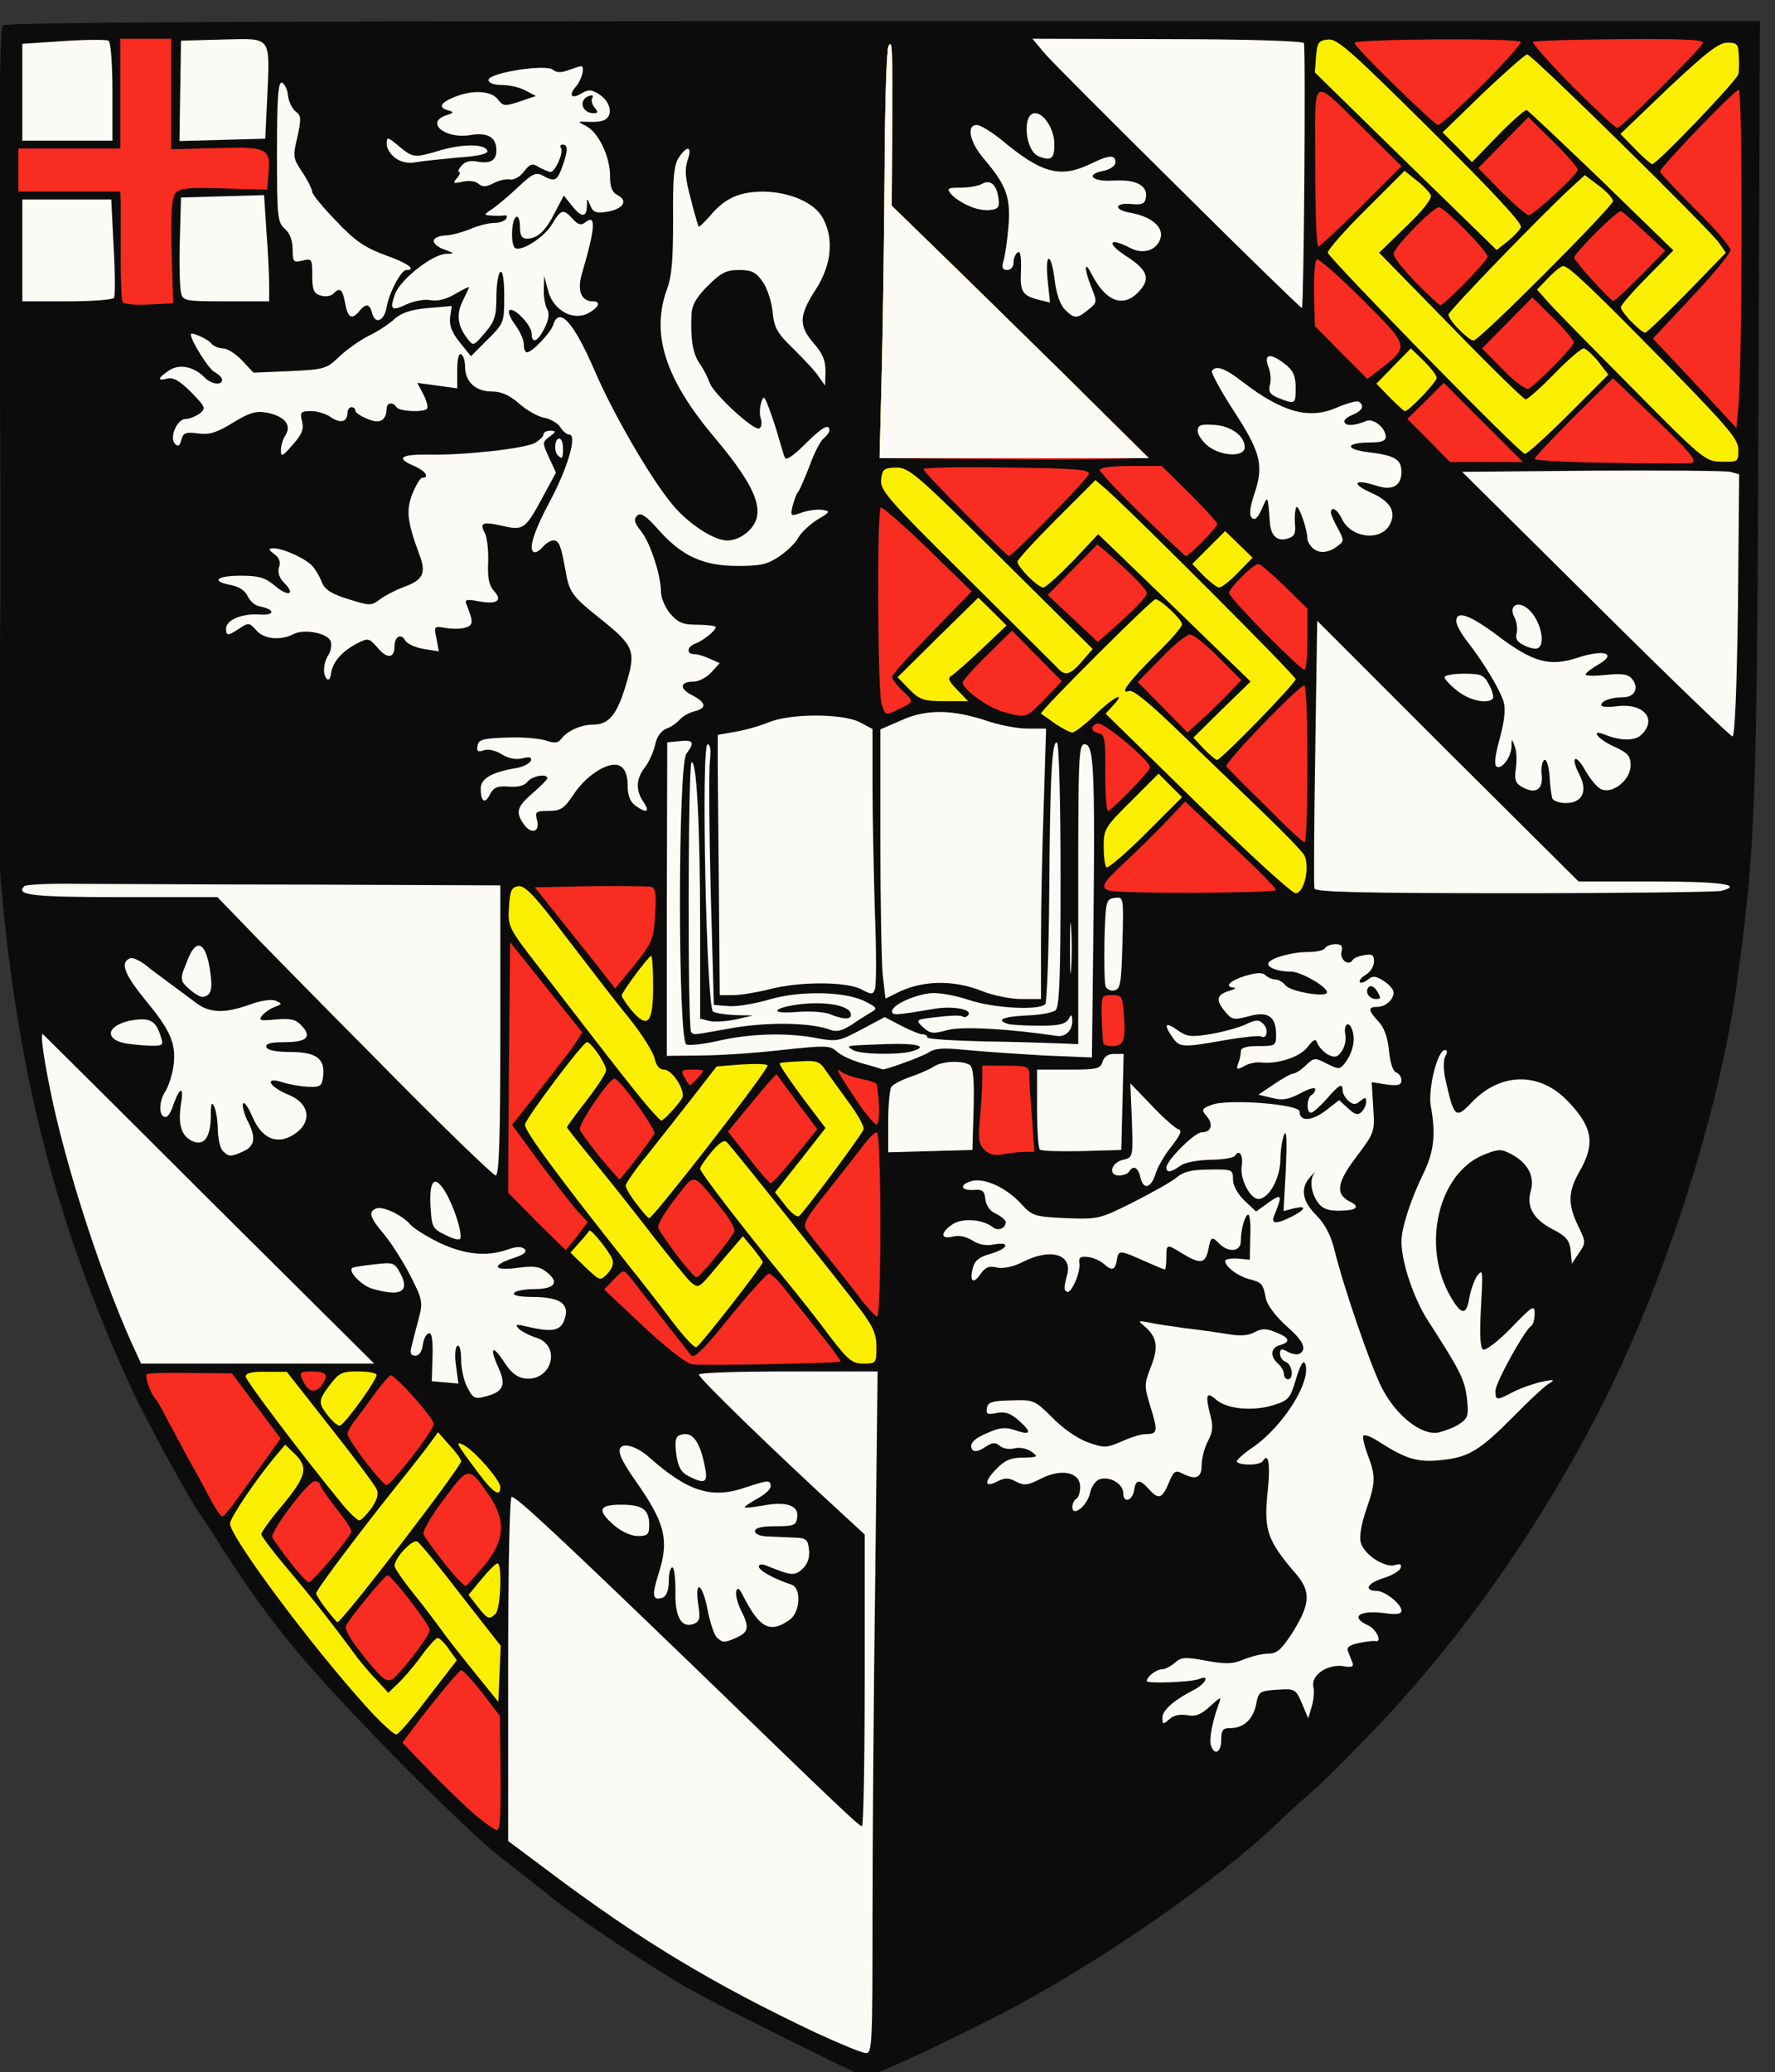 <?xml version="1.0" encoding="UTF-8" standalone="no"?>
<!-- Created with Inkscape (http://www.inkscape.org/) -->

<svg
   xmlns:dc="http://purl.org/dc/elements/1.1/"
   xmlns:cc="http://creativecommons.org/ns#"
   xmlns:rdf="http://www.w3.org/1999/02/22-rdf-syntax-ns#"
   xmlns:svg="http://www.w3.org/2000/svg"
   xmlns="http://www.w3.org/2000/svg"
   xmlns:sodipodi="http://sodipodi.sourceforge.net/DTD/sodipodi-0.dtd"
   xmlns:inkscape="http://www.inkscape.org/namespaces/inkscape"
   width="118.925mm"
   height="138.774mm"
   viewBox="0 0 118.925 138.774"
   version="1.1"
   id="svg8"
   inkscape:version="0.92.4 (5da689c313, 2019-01-14)"
   sodipodi:docname="Churchill College Crest.svg"
   inkscape:export-filename="C:\Users\Grigor\Downloads\crest.png"
   inkscape:export-xdpi="125.92566"
   inkscape:export-ydpi="125.92566">
  <rect x="0" y="0" width="118.925" height="138.774" fill="#333333" stroke="none"/>
  <defs
     id="defs2" />
  <sodipodi:namedview
     id="base"
     pagecolor="#ffffff"
     bordercolor="#666666"
     borderopacity="1.0"
     inkscape:pageopacity="0.0"
     inkscape:pageshadow="2"
     inkscape:zoom="1.4"
     inkscape:cx="60.650663"
     inkscape:cy="217.26373"
     inkscape:document-units="mm"
     inkscape:current-layer="g4943"
     showgrid="false"
     inkscape:window-width="2560"
     inkscape:window-height="1377"
     inkscape:window-x="-8"
     inkscape:window-y="-8"
     inkscape:window-maximized="1"
     fit-margin-top="0"
     fit-margin-left="0"
     fit-margin-right="0"
     fit-margin-bottom="0" />
  <g
     inkscape:label="Layer 1"
     inkscape:groupmode="layer"
     id="layer1"
     transform="translate(-33.815,-94.646)">
    <g
       id="g4544"
       transform="matrix(0.035,0,0,-0.035,24.587,274.031)"
       style="fill:#000000;stroke:none">
      <g
         id="g4943"
         transform="matrix(0.75,0,0,-0.75,253.906,5088.674)">
        <g
           id="layer101"
           style="fill:#0c0c0c;fill-opacity:1;stroke:none">
          <path
             id="path4582"
             d="m 2025,5155 c -105,-52 -217,-109 -250,-128 -88,-49 -284,-179 -353,-234 -33,-27 -95,-75 -137,-108 -42,-33 -163,-148 -268,-255 C 791,4198 709,4100 586,3910 560,3869 530,3824 521,3810 488,3762 390,3581 351,3499 158,3080 59,2700 15,2200 11,2159 9,1979 11,1800 15,1429 15,1450 12,636 10,210 13,23 20,16 28,8 680,5 2268,5 h 2237 l -3,785 c -4,1238 -7,1311 -56,1671 -45,325 -179,746 -337,1061 -157,313 -357,599 -587,841 -70,72 -140,143 -157,156 -16,14 -57,50 -90,82 -156,150 -467,365 -712,491 -127,66 -326,158 -341,158 -4,0 -93,-43 -197,-95 z"
             inkscape:connector-curvature="0"
             style="fill:#0c0c0c;fill-opacity:1" />
        </g>
        <g
           id="layer102"
           style="fill:#f82c21;stroke:none">
          <path
             id="path4585"
             d="m 1230,4585 c -23,-19 -75,-69 -116,-111 l -74,-77 27,-36 c 50,-67 116,-146 123,-149 3,-1 27,24 53,57 l 46,60 1,98 c 2,160 0,193 -9,193 -5,0 -28,-16 -51,-35 z"
             inkscape:connector-curvature="0" />
          <path
             id="path4587"
             d="m 940,4175 c -35,-44 -49,-69 -43,-78 15,-26 98,-126 105,-127 10,0 108,126 108,140 0,11 -51,81 -87,118 -20,20 -29,14 -83,-53 z"
             inkscape:connector-curvature="0" />
          <path
             id="path4589"
             d="m 1147,3939 c -27,-34 -51,-67 -53,-74 -3,-7 20,-47 52,-89 63,-85 63,-85 115,-10 44,64 41,115 -12,179 -23,28 -44,51 -47,52 -4,2 -29,-25 -55,-58 z"
             inkscape:connector-curvature="0" />
          <path
             id="path4591"
             d="m 753,3936 c -23,-29 -43,-58 -45,-63 -5,-15 92,-143 108,-143 8,0 14,4 14,9 0,4 18,31 40,59 22,27 40,55 40,60 0,11 -95,125 -108,130 -4,1 -26,-22 -49,-52 z"
             inkscape:connector-curvature="0" />
          <path
             id="path4593"
             d="m 554,3783 c -11,-21 -39,-73 -63,-115 -23,-43 -49,-92 -59,-110 -9,-18 -19,-35 -22,-38 -12,-11 -29,-60 -22,-63 4,-3 54,-4 112,-3 l 105,1 62,83 62,83 -37,52 c -91,127 -106,147 -112,147 -3,0 -15,-17 -26,-37 z"
             inkscape:connector-curvature="0" />
          <path
             id="path4595"
             d="m 946,3681 c -25,-33 -46,-65 -46,-71 0,-7 10,-25 23,-40 12,-16 35,-47 51,-69 17,-23 33,-41 36,-41 13,0 110,109 110,124 0,16 -108,156 -121,156 -4,0 -28,-27 -53,-59 z"
             inkscape:connector-curvature="0" />
          <path
             id="path4597"
             d="m 790,3481 c -15,-28 -13,-31 18,-31 37,0 44,8 29,31 -15,24 -34,24 -47,0 z"
             inkscape:connector-curvature="0" />
          <path
             id="path4599"
             d="m 1780,3432 c -15,-2 -66,-42 -125,-97 l -100,-94 25,-26 c 24,-25 25,-25 40,-7 14,18 133,171 156,200 8,11 29,-9 100,-97 49,-60 94,-110 99,-110 6,-1 21,14 35,31 14,18 53,67 88,111 35,43 62,80 60,82 -5,4 -351,11 -378,7 z"
             inkscape:connector-curvature="0" />
          <path
             id="path4601"
             d="m 2208,3263 c -20,-27 -56,-72 -80,-102 -24,-29 -49,-61 -56,-71 -11,-15 -4,-28 50,-96 35,-44 76,-96 91,-116 15,-21 32,-38 38,-38 5,0 9,93 9,235 0,129 -3,235 -8,235 -4,0 -24,-21 -44,-47 z"
             inkscape:connector-curvature="0" />
          <path
             id="path4603"
             d="m 1740,3153 c -23,-31 -44,-62 -47,-69 -3,-7 17,-41 43,-74 53,-68 42,-70 117,23 22,26 37,53 34,60 -8,19 -88,117 -96,117 -5,0 -27,-26 -51,-57 z"
             inkscape:connector-curvature="0" />
          <path
             id="path4605"
             d="m 1382,3067 -72,-73 2,-319 3,-320 92,115 92,115 -17,27 c -9,14 -50,67 -90,118 l -72,91 71,97 c 40,53 83,109 97,124 l 25,27 -27,36 c -15,19 -28,35 -29,35 -1,0 -35,-33 -75,-73 z"
             inkscape:connector-curvature="0" />
          <path
             id="path4607"
             d="m 1923,2904 -52,-66 61,-74 c 33,-41 62,-73 63,-72 2,2 25,34 53,72 l 51,68 -56,69 c -31,38 -59,69 -63,69 -3,0 -29,-30 -57,-66 z"
             inkscape:connector-curvature="0" />
          <path
             id="path4609"
             d="m 1544,2903 c -25,-32 -49,-63 -51,-70 -5,-13 77,-133 89,-130 16,5 107,131 101,141 -12,20 -85,116 -89,116 -1,0 -24,-26 -50,-57 z"
             inkscape:connector-curvature="0" />
          <path
             id="path4611"
             d="m 2525,2884 c -14,-15 -16,-28 -11,-77 3,-33 6,-77 6,-98 v -39 h 60 c 55,0 60,2 60,23 0,12 3,61 7,110 l 6,87 h -25 c -14,0 -39,3 -55,6 -21,4 -35,1 -48,-12 z"
             inkscape:connector-curvature="0" />
          <path
             id="path4613"
             d="m 2202,2763 c -54,-81 -59,-91 -41,-77 8,6 31,14 52,18 20,4 37,10 38,14 8,53 7,102 -1,102 -5,0 -27,-26 -48,-57 z"
             inkscape:connector-curvature="0" />
          <path
             id="path4615"
             d="m 1760,2700 c -10,-18 -8,-20 21,-20 31,0 32,0 14,20 -10,11 -19,20 -21,20 -2,0 -8,-9 -14,-20 z"
             inkscape:connector-curvature="0" />
          <path
             id="path4617"
             d="m 2829,2613 c -1,-5 -3,-34 -4,-65 -1,-57 -1,-58 26,-58 25,0 27,4 30,43 6,69 1,87 -27,87 -13,0 -25,-3 -25,-7 z"
             inkscape:connector-curvature="0" />
          <path
             id="path4619"
             d="m 1525,2399 c -33,-41 -79,-99 -103,-129 l -44,-55 143,-3 c 79,-1 149,0 156,2 9,4 12,24 8,71 -4,68 -6,72 -78,159 l -24,29 z"
             inkscape:connector-curvature="0" />
          <path
             id="path4621"
             d="m 2843,2223 c -22,-8 -15,-20 39,-70 28,-26 75,-72 104,-102 l 52,-55 116,109 c 64,59 116,112 116,117 0,8 -406,10 -427,1 z"
             inkscape:connector-curvature="0" />
          <path
             id="path4623"
             d="m 3243,2007 c -51,-50 -96,-96 -100,-100 -7,-8 185,-207 199,-207 5,0 8,90 8,200 0,110 -3,200 -7,200 -5,0 -50,-42 -100,-93 z"
             inkscape:connector-curvature="0" />
          <path
             id="path4625"
             d="m 2834,1923 c 1,-84 -1,-97 -16,-101 -22,-5 -23,-18 -4,-25 15,-6 139,99 134,113 -5,14 -99,110 -107,110 -4,0 -7,-43 -7,-97 z"
             inkscape:connector-curvature="0" />
          <path
             id="path4627"
             d="m 2980,1755 -63,-64 59,-60 c 32,-34 66,-61 74,-61 9,0 42,26 73,58 l 58,58 -33,35 c -18,19 -49,49 -68,66 l -36,33 z"
             inkscape:connector-curvature="0" />
          <path
             id="path4629"
             d="m 2263,1746 c -10,-33 -12,-491 -2,-500 3,-3 57,44 119,104 l 113,110 -101,104 c -56,57 -102,108 -102,114 0,6 12,22 27,36 30,28 30,27 -13,48 -31,15 -32,15 -41,-16 z"
             inkscape:connector-curvature="0" />
          <path
             id="path4631"
             d="m 2573,1767 c -39,-11 -103,-57 -103,-75 0,-4 28,-36 63,-70 l 63,-62 64,65 63,64 -44,46 c -48,49 -46,49 -106,32 z"
             inkscape:connector-curvature="0" />
          <path
             id="path4633"
             d="m 3242,1567 c -50,-51 -92,-97 -92,-103 0,-12 62,-74 75,-74 5,0 35,26 67,57 l 58,57 v 78 c 0,43 -3,78 -8,78 -4,0 -49,-42 -100,-93 z"
             inkscape:connector-curvature="0" />
          <path
             id="path4635"
             d="m 2751,1529 -64,-60 64,-65 63,-64 26,22 c 65,57 100,93 100,103 0,9 -34,44 -100,102 l -25,22 z"
             inkscape:connector-curvature="0" />
          <path
             id="path4637"
             d="m 2477,1262 c -59,-59 -107,-110 -107,-114 0,-4 96,-6 213,-4 178,2 212,5 209,17 -2,11 -195,209 -204,209 -2,0 -52,-48 -111,-108 z"
             inkscape:connector-curvature="0" />
          <path
             id="path4639"
             d="m 2928,1265 c -60,-58 -108,-110 -108,-115 0,-6 33,-10 79,-10 h 79 l 71,70 c 39,39 71,74 71,78 0,9 -73,82 -80,82 -3,-1 -53,-48 -112,-105 z"
             inkscape:connector-curvature="0" />
          <path
             id="path4641"
             d="m 4128,1132 c -109,-1 -198,-6 -198,-10 0,-4 45,-52 100,-107 l 100,-99 98,94 c 99,95 117,117 104,122 -4,2 -96,2 -204,0 z"
             inkscape:connector-curvature="0" />
          <path
             id="path4643"
             d="m 2497,1122 -239,-2 6,-238 c 3,-130 6,-364 7,-519 1,-154 5,-287 10,-295 10,-15 10,-2 9,243 l -1,165 108,105 c 59,57 206,202 327,321 l 221,217 -105,3 c -58,2 -212,2 -343,0 z"
             inkscape:connector-curvature="0" />
          <path
             id="path4645"
             d="m 3660,1075 -55,-55 47,-46 46,-46 101,101 101,101 h -93 -93 z"
             inkscape:connector-curvature="0" />
          <path
             id="path4647"
             d="m 4339,929 -107,-114 99,-106 c 55,-58 99,-112 99,-120 0,-8 -40,-55 -90,-104 -49,-49 -90,-93 -90,-96 0,-11 191,-209 201,-209 10,0 9,710 -1,809 l -5,54 z"
             inkscape:connector-curvature="0" />
          <path
             id="path4649"
             d="m 3850,895 -54,-55 64,-65 64,-65 53,52 c 29,29 53,57 53,63 0,10 -94,106 -116,118 -6,3 -35,-18 -64,-48 z"
             inkscape:connector-curvature="0" />
          <path
             id="path4651"
             d="m 3436,851 -67,-68 -2,-82 c -1,-46 2,-85 7,-88 4,-3 57,43 116,102 121,121 120,119 47,177 l -34,26 z"
             inkscape:connector-curvature="0" />
          <path
             id="path4653"
             d="m 326,722 c -3,-6 -5,-59 -5,-118 0,-60 0,-121 0,-136 l -1,-28 H 190 60 V 385 330 H 190 320 V 190 50 h 65 65 v 141 141 l 116,-3 c 131,-4 138,0 132,69 l -3,37 -110,-3 c -92,-3 -113,-1 -124,12 -10,12 -12,49 -10,148 l 4,133 -62,3 c -34,2 -64,-1 -67,-6 z"
             inkscape:connector-curvature="0" />
          <path
             id="path4655"
             d="m 3627,672 c -31,-32 -57,-64 -57,-73 0,-16 100,-119 116,-119 13,0 124,112 124,126 0,10 -111,124 -121,124 -2,0 -30,-26 -62,-58 z"
             inkscape:connector-curvature="0" />
          <path
             id="path4657"
             d="m 4080,669 c -25,-27 -47,-54 -49,-60 -3,-9 106,-118 119,-119 3,0 29,23 59,51 l 54,50 -64,65 c -35,35 -66,64 -69,63 -3,-1 -25,-23 -50,-50 z"
             inkscape:connector-curvature="0" />
          <path
             id="path4659"
             d="m 3370,374 c 0,-240 -15,-229 128,-90 l 92,91 -102,102 c -57,57 -106,103 -110,103 -5,0 -8,-93 -8,-206 z"
             inkscape:connector-curvature="0" />
          <path
             id="path4661"
             d="m 3845,440 -59,-60 64,-65 64,-65 63,62 c 35,34 63,67 63,72 0,12 -112,115 -125,116 -6,0 -37,-27 -70,-60 z"
             inkscape:connector-curvature="0" />
          <path
             id="path4663"
             d="M 4026,171 C 3967,111 3922,60 3926,58 c 5,-3 105,-6 222,-7 151,-1 212,1 212,9 0,10 -202,211 -219,218 -3,1 -55,-47 -115,-107 z"
             inkscape:connector-curvature="0" />
          <path
             id="path4665"
             d="M 3573,169 C 3516,114 3470,65 3470,61 c 0,-11 417,-13 424,-3 6,10 -196,212 -211,212 -4,0 -54,-46 -110,-101 z"
             inkscape:connector-curvature="0" />
        </g>
        <g
           id="layer103"
           style="fill:#faef01;stroke:none">
          <path
             id="path4668"
             d="M 954,4312 C 810,4154 600,3872 600,3838 c 0,-14 67,-113 113,-168 l 28,-33 26,25 c 34,34 27,57 -36,133 -28,33 -51,65 -51,70 0,6 31,46 68,90 60,71 113,138 176,224 11,14 33,41 50,58 l 30,33 24,-23 c 13,-12 40,-43 59,-69 19,-27 39,-48 43,-48 5,0 18,13 29,29 l 20,28 -72,93 c -39,52 -76,95 -82,96 -5,2 -37,-27 -71,-64 z"
             inkscape:connector-curvature="0" />
          <path
             id="path4670"
             d="m 1225,4219 c -33,-41 -72,-90 -85,-109 -14,-19 -46,-62 -72,-94 -27,-33 -48,-65 -48,-70 0,-20 46,-69 58,-62 7,4 57,65 112,137 l 101,129 -3,71 -3,72 z"
             inkscape:connector-curvature="0" />
          <path
             id="path4672"
             d="m 846,4057 c -15,-19 -26,-37 -26,-41 0,-9 120,-168 215,-286 33,-41 68,-86 78,-100 l 18,-25 29,33 c 17,18 30,36 30,41 0,15 -304,411 -316,411 -1,0 -14,-15 -28,-33 z"
             inkscape:connector-curvature="0" />
          <path
             id="path4674"
             d="m 1232,4050 -23,-30 33,-40 c 18,-22 36,-40 41,-40 12,0 8,115 -5,128 -16,16 -20,15 -46,-18 z"
             inkscape:connector-curvature="0" />
          <path
             id="path4676"
             d="M 886,3788 C 782,3661 640,3473 640,3463 c 0,-9 17,-13 53,-12 h 52 l 110,140 c 61,77 114,148 119,159 6,13 2,27 -13,49 -13,17 -26,31 -31,31 -5,0 -25,-19 -44,-42 z"
             inkscape:connector-curvature="0" />
          <path
             id="path4678"
             d="m 1233,3708 c -56,-75 -60,-82 -36,-70 29,16 93,90 93,107 0,27 -17,16 -57,-37 z"
             inkscape:connector-curvature="0" />
          <path
             id="path4680"
             d="m 851,3564 c -27,-34 -26,-40 5,-81 22,-29 31,-33 69,-33 24,0 46,3 49,8 5,8 -79,125 -93,130 -5,2 -18,-9 -30,-24 z"
             inkscape:connector-curvature="0" />
          <path
             id="path4682"
             d="m 2129,3358 c -29,-40 -79,-102 -109,-139 -110,-134 -220,-277 -220,-286 0,-5 13,-24 29,-43 19,-23 33,-32 39,-25 16,16 294,365 340,426 34,45 42,64 42,97 0,41 -1,42 -33,42 -29,0 -39,-8 -88,-72 z"
             inkscape:connector-curvature="0" />
          <path
             id="path4684"
             d="m 1733,3328 c -26,-35 -78,-102 -115,-148 -184,-232 -268,-346 -265,-360 5,-20 148,-210 158,-210 11,0 49,55 49,72 0,7 -23,42 -50,77 -28,36 -50,66 -50,68 0,2 34,45 76,96 41,50 108,135 148,187 41,52 82,103 92,112 19,16 21,15 54,-24 19,-23 45,-53 57,-67 l 22,-26 25,30 c 14,17 25,33 26,36 0,8 -160,214 -170,217 -5,2 -30,-25 -57,-60 z"
             inkscape:connector-curvature="0" />
          <path
             id="path4686"
             d="m 1507,3184 -38,-37 23,-26 c 13,-14 24,-28 25,-30 4,-6 52,54 59,73 4,11 -1,25 -13,37 -18,19 -19,18 -56,-17 z"
             inkscape:connector-curvature="0" />
          <path
             id="path4688"
             d="m 1638,3023 c -16,-20 -28,-41 -28,-47 0,-6 26,-43 58,-82 31,-39 83,-105 115,-146 l 59,-76 61,-5 c 34,-2 65,-2 69,2 7,6 -291,389 -302,390 -3,0 -17,-16 -32,-36 z"
             inkscape:connector-curvature="0" />
          <path
             id="path4690"
             d="m 2017,3026 -26,-33 65,-82 64,-82 -28,-37 c -47,-61 -92,-125 -89,-128 1,-2 25,-4 51,-5 42,-3 51,0 65,21 9,13 36,50 59,82 24,32 42,64 39,71 -7,17 -154,214 -165,221 -5,3 -21,-9 -35,-28 z"
             inkscape:connector-curvature="0" />
          <path
             id="path4692"
             d="m 1652,2757 c -23,-28 -75,-94 -115,-146 -40,-51 -107,-139 -150,-194 -76,-98 -78,-102 -75,-151 3,-43 6,-51 24,-54 17,-2 42,24 122,130 56,73 128,167 161,207 33,41 62,88 65,103 4,18 12,28 24,28 21,0 56,55 46,73 -11,18 -47,57 -53,57 -3,0 -25,-24 -49,-53 z"
             inkscape:connector-curvature="0" />
          <path
             id="path4694"
             d="m 1625,2529 c -14,-17 -25,-34 -25,-38 0,-9 69,-101 75,-101 3,0 5,36 5,79 0,93 -14,108 -55,60 z"
             inkscape:connector-curvature="0" />
          <path
             id="path4696"
             d="m 3069,2001 -234,-229 19,-21 c 36,-39 0,-21 -46,24 -26,25 -52,45 -58,45 -6,0 -25,-10 -43,-22 -18,-13 -34,-24 -37,-26 -6,-4 283,-292 292,-292 13,0 68,52 68,64 0,7 -30,41 -66,76 -70,70 -96,104 -69,94 10,-4 56,34 137,113 68,65 163,157 211,203 49,47 93,93 99,103 15,29 0,97 -22,97 -10,0 -122,-103 -251,-229 z"
             inkscape:connector-curvature="0" />
          <path
             id="path4698"
             d="m 2837,2164 c -4,-4 -7,-28 -7,-53 0,-44 3,-50 70,-116 l 70,-70 30,30 30,30 -93,93 c -51,51 -96,89 -100,86 z"
             inkscape:connector-curvature="0" />
          <path
             id="path4700"
             d="m 3086,1862 -27,-29 73,-72 73,-71 -194,-188 -195,-188 -64,68 c -36,37 -70,68 -76,68 -14,0 -66,-52 -66,-66 0,-5 45,-54 100,-109 l 99,-99 28,24 c 77,69 483,475 483,484 0,10 -190,206 -201,206 -3,0 -18,-13 -33,-28 z"
             inkscape:connector-curvature="0" />
          <path
             id="path4702"
             d="m 2334,1710 -30,-31 103,-102 103,-101 36,35 36,36 -62,59 c -34,32 -69,63 -77,68 -12,7 -10,13 13,37 l 28,29 h -60 c -53,0 -63,-3 -90,-30 z"
             inkscape:connector-curvature="0" />
          <path
             id="path4704"
             d="m 2714,1657 c -7,-7 -111,-111 -233,-232 -201,-199 -222,-223 -219,-250 3,-27 7,-30 38,-31 33,0 51,15 268,231 l 234,232 -27,31 c -29,34 -43,39 -61,19 z"
             inkscape:connector-curvature="0" />
          <path
             id="path4706"
             d="m 3085,1420 -29,-30 42,-42 42,-42 35,34 35,34 -37,38 c -20,21 -42,38 -48,38 -6,0 -24,-14 -40,-30 z"
             inkscape:connector-curvature="0" />
          <path
             id="path4708"
             d="M 4175,937 C 4070,831 3973,733 3960,717 l -24,-27 29,-30 c 16,-17 33,-30 38,-30 14,0 76,59 275,262 148,152 172,180 172,207 0,30 -1,31 -42,30 -42,0 -47,-4 -233,-192 z"
             inkscape:connector-curvature="0" />
          <path
             id="path4710"
             d="m 2264,883 c 3,-131 6,-365 7,-520 1,-154 5,-287 10,-295 10,-15 10,-2 9,243 l -1,165 108,105 c 59,57 207,202 328,321 l 220,218 h -343 -344 z"
             inkscape:connector-curvature="0" />
          <path
             id="path4712"
             d="M 3650,858 C 3515,720 3404,603 3402,596 c -1,-6 42,-56 97,-110 l 99,-99 30,24 c 17,13 33,30 37,38 3,9 -20,39 -63,80 l -69,67 183,187 c 100,103 186,187 191,187 5,0 38,-29 73,-65 35,-36 69,-65 75,-65 5,0 22,15 37,33 l 26,34 -101,101 c -56,56 -107,102 -112,101 -6,0 -120,-113 -255,-251 z"
             inkscape:connector-curvature="0" />
          <path
             id="path4714"
             d="m 3560,965 -34,-35 44,-45 44,-45 33,32 c 18,18 33,37 33,43 0,11 -71,85 -81,85 -3,0 -20,-16 -39,-35 z"
             inkscape:connector-curvature="0" />
          <path
             id="path4716"
             d="m 3737,792 c -15,-15 -27,-32 -27,-38 0,-9 236,-253 312,-323 l 36,-33 36,27 c 20,15 36,33 36,39 0,14 -341,356 -356,356 -6,0 -22,-13 -37,-28 z"
             inkscape:connector-curvature="0" />
          <path
             id="path4718"
             d="m 4177,772 c -15,-15 -27,-32 -27,-37 0,-5 30,-40 67,-77 l 67,-68 -183,-178 c -101,-97 -187,-178 -191,-180 -4,-2 -38,28 -74,65 l -66,68 -37,-38 -38,-38 103,-100 c 57,-54 108,-99 113,-99 12,0 461,442 489,480 l 18,26 -99,102 c -55,56 -103,102 -107,102 -5,0 -20,-13 -35,-28 z"
             inkscape:connector-curvature="0" />
          <path
             id="path4720"
             d="m 3601,363 -232,-227 3,-40 c 3,-36 6,-41 30,-44 24,-3 58,28 263,231 156,155 234,238 230,248 -4,8 -19,24 -34,36 l -28,22 z"
             inkscape:connector-curvature="0" />
          <path
             id="path4722"
             d="m 4186,331 -37,-38 122,-117 c 97,-91 129,-116 151,-116 25,0 28,4 29,33 1,17 1,39 -1,47 -1,14 -208,230 -220,230 -3,0 -23,-17 -44,-39 z"
             inkscape:connector-curvature="0" />
        </g>
        <g
           id="layer104"
           style="fill:#fbfaf5;stroke:none">
          <path
             id="path4725"
             d="m 2095,5137 c -262,-124 -444,-234 -670,-403 l -115,-86 v -439 c 0,-270 4,-439 9,-439 13,0 129,109 466,434 371,359 420,406 428,406 4,0 7,-167 7,-372 v -372 l -50,-46 c -180,-165 -377,-356 -373,-362 2,-5 106,-8 230,-8 h 226 l -6,523 c -4,287 -7,678 -7,870 0,324 -1,347 -17,346 -10,0 -67,-24 -128,-52 z"
             inkscape:connector-curvature="0" />
          <path
             id="path4727"
             d="m 3104,4405 c -6,-15 4,-65 21,-110 6,-16 2,-14 -23,9 -24,22 -37,27 -59,23 -18,-3 -34,0 -45,10 -17,15 -18,14 -18,-4 0,-19 30,-45 83,-72 29,-16 38,-38 10,-26 -22,8 -133,12 -133,5 0,-11 24,-30 39,-30 8,0 23,-8 33,-17 16,-14 26,-15 79,-5 50,9 68,9 96,-3 20,-8 48,-15 63,-15 22,0 34,-10 64,-57 43,-70 45,-101 8,-145 -76,-88 -84,-114 -73,-216 7,-67 1,-97 -13,-73 -8,12 -66,11 -66,0 0,-4 19,-21 43,-37 77,-54 149,-170 131,-212 -4,-10 -12,3 -23,39 -15,51 -19,55 -61,68 -51,15 -116,9 -143,-15 -24,-21 -28,-13 -16,35 9,32 8,47 -5,71 -9,17 -16,45 -16,62 0,32 -15,38 -50,20 -17,-9 -22,-5 -34,25 -17,40 -26,43 -51,15 -23,-26 -33,-25 -37,2 -4,28 -28,36 -28,9 0,-24 -33,-44 -60,-36 -10,3 -22,19 -25,36 -7,32 -45,62 -45,35 0,-8 5,-18 10,-21 6,-3 10,-17 10,-30 0,-38 -47,-48 -99,-22 -35,18 -44,19 -65,8 -18,-10 -28,-10 -46,-1 -34,18 -37,3 -5,-30 23,-24 38,-30 69,-30 38,-1 40,-2 22,-15 -11,-8 -29,-12 -43,-9 -13,4 -30,1 -38,-6 -12,-10 -20,-9 -39,4 -15,10 -27,12 -31,6 -10,-15 3,-29 43,-45 27,-12 43,-13 66,-5 40,14 44,6 10,-24 -22,-20 -36,-24 -57,-20 -24,5 -28,3 -25,-13 3,-15 13,-18 62,-19 57,-2 60,-1 105,44 26,27 65,54 91,63 42,15 48,14 85,-2 22,-10 49,-19 61,-19 32,0 33,-6 14,-68 -17,-55 -17,-59 1,-105 20,-51 15,-76 -20,-105 -14,-11 -12,-12 14,-7 17,4 59,10 95,15 36,4 84,11 108,15 29,5 51,4 67,-5 19,-10 30,-10 54,0 36,14 39,25 11,33 -24,6 -26,29 -5,47 8,7 15,19 15,26 0,8 5,14 10,14 16,0 12,-37 -5,-44 -8,-3 -15,-12 -15,-21 0,-13 4,-14 20,-5 11,6 25,8 30,5 20,-12 9,-34 -36,-73 -26,-24 -47,-52 -50,-68 -7,-37 -10,-41 -41,-49 -29,-7 -63,-32 -63,-47 0,-4 14,-7 31,-6 l 32,3 1,-57 c 2,-32 -1,-58 -5,-58 -8,0 -19,37 -19,68 0,26 -30,30 -54,7 -20,-21 -23,-19 -29,15 -8,35 -20,37 -65,10 -42,-26 -42,-26 -42,10 0,17 -2,30 -4,30 -2,0 -26,-10 -53,-22 -60,-27 -65,-28 -69,-5 -4,28 -12,32 -32,14 -10,-9 -29,-18 -43,-19 -18,-2 -23,1 -21,15 4,22 -20,78 -31,74 -9,-3 -9,-10 0,-45 13,-51 -43,-67 -112,-32 -25,13 -50,18 -67,15 -20,-5 -30,-1 -42,16 -19,28 -29,20 -20,-15 5,-19 16,-28 45,-36 45,-13 53,-32 9,-24 -19,4 -38,1 -55,-10 -16,-10 -34,-14 -50,-10 -32,8 -33,-10 0,-32 25,-16 77,-12 102,8 13,11 33,3 33,-13 0,-5 -11,-14 -24,-21 -16,-6 -26,-21 -28,-37 -2,-22 -8,-26 -30,-24 -34,2 -37,-14 -4,-23 32,-8 87,17 124,57 30,33 35,34 116,38 84,3 86,2 174,-42 49,-25 99,-53 111,-64 16,-13 38,-18 81,-18 58,-1 60,0 60,25 0,16 12,37 29,54 l 30,28 32,-23 c 34,-24 36,-20 14,34 -9,21 6,22 45,2 37,-19 39,-29 5,-21 l -26,7 6,-108 c 3,-71 2,-101 -4,-88 -5,11 -10,41 -10,66 -1,48 -30,99 -56,99 -21,0 -47,-50 -43,-82 5,-29 -6,-47 -17,-28 -3,5 -32,10 -63,10 -34,1 -65,7 -76,15 -23,17 -36,19 -36,5 0,-18 72,-90 90,-90 25,0 31,-21 12,-42 -13,-16 -12,-18 13,-28 41,-16 225,-2 225,17 0,26 30,25 66,-2 l 35,-27 23,21 c 17,16 25,18 34,9 7,-7 12,-18 12,-26 0,-12 -3,-12 -15,-2 -12,10 -18,10 -30,0 -8,-7 -15,-19 -15,-26 0,-21 -8,-17 -41,21 -17,19 -35,35 -40,35 -12,0 -11,-37 1,-45 6,-3 10,-10 10,-15 0,-6 -18,-1 -39,11 -31,16 -46,18 -72,11 l -34,-8 40,-27 c 22,-15 44,-27 49,-27 5,0 20,-9 32,-21 21,-20 23,-20 54,-4 30,15 33,15 46,-2 19,-25 27,-58 19,-82 -8,-28 -24,-18 -18,11 2,13 -2,31 -10,42 -11,15 -17,16 -34,8 -11,-6 -23,-19 -27,-28 -5,-14 -9,-13 -26,9 -20,25 -75,43 -117,39 -13,-2 -33,2 -44,9 -19,10 -21,9 -16,-6 4,-9 7,-23 7,-31 0,-10 13,-14 45,-14 43,0 45,-1 45,-29 0,-47 -21,-61 -70,-47 -39,10 -43,9 -61,-13 -24,-29 -20,-43 12,-52 13,-4 18,-7 12,-8 -27,-2 -11,-18 28,-30 30,-9 45,-9 52,-2 6,6 17,11 25,11 8,0 20,7 26,15 12,16 106,32 106,18 0,-15 -67,-53 -92,-53 -32,0 -58,-9 -58,-20 0,-13 59,-30 101,-30 21,0 41,-4 44,-10 3,-5 15,-10 27,-10 15,0 19,5 15,19 -5,20 18,38 28,22 2,-5 16,-11 30,-13 20,-4 25,-1 25,16 0,12 -9,27 -21,34 -12,7 -18,16 -15,19 3,3 12,0 21,-7 12,-10 20,-9 40,4 14,9 25,22 25,29 0,19 -21,37 -42,37 -24,0 -23,9 3,37 14,14 24,40 27,74 3,30 10,53 18,56 8,3 14,12 14,20 0,12 -8,15 -38,11 l -38,-6 4,64 c 4,62 4,64 -42,125 -51,67 -55,96 -19,115 30,14 19,24 -28,24 -28,0 -42,-6 -53,-22 -17,-24 -21,-58 -8,-74 4,-5 -1,-1 -10,9 -27,29 -22,62 15,99 22,22 37,51 46,88 23,94 91,292 120,350 36,72 102,124 145,116 16,-4 41,-13 54,-22 22,-15 24,-21 19,-66 -6,-48 -16,-68 -99,-197 -37,-57 -68,-150 -68,-203 0,-33 23,-106 57,-175 26,-54 31,-99 18,-169 -8,-44 17,-144 36,-144 6,0 7,6 1,16 -5,9 -5,32 -1,53 23,105 27,108 68,65 74,-78 175,-79 247,-2 62,65 69,107 29,177 -30,52 -31,84 -4,140 20,41 20,43 2,69 l -18,27 -3,-33 c -3,-26 -11,-36 -41,-52 -53,-26 -73,-59 -61,-100 11,-38 -8,-73 -51,-95 -25,-13 -32,-13 -73,4 -112,49 -154,229 -83,356 29,52 43,54 50,8 4,-21 13,-47 21,-58 14,-18 14,-10 9,81 -4,69 -2,103 5,108 6,4 38,-20 72,-55 55,-57 60,-60 60,-36 0,14 -4,28 -9,31 -17,11 -91,145 -91,165 0,26 2,26 48,2 20,-10 53,-21 72,-25 31,-6 33,-5 15,6 -11,7 -49,42 -85,79 -90,91 -118,108 -187,115 -61,7 -91,-2 -161,-47 -18,-12 -36,-19 -39,-15 -3,3 2,25 11,49 21,55 20,71 -4,140 -12,35 -18,67 -14,83 8,31 61,66 88,58 13,-4 17,-2 14,7 -2,8 -23,20 -46,27 -41,13 -48,32 -14,32 21,1 62,34 62,50 0,9 -12,11 -41,7 -66,-9 -92,9 -44,31 22,10 37,45 18,40 -5,-1 -23,1 -42,5 -24,5 -32,11 -27,22 3,8 8,21 11,28 4,10 -2,13 -23,9 -41,-6 -83,23 -77,52 3,11 1,35 -4,51 l -9,30 -16,-38 c -16,-37 -18,-38 -63,-35 -45,3 -48,5 -54,38 -8,38 -32,60 -66,60 -19,0 -23,5 -23,30 0,32 -17,41 -26,15 z m 424,-1925 c -7,-11 -16,-16 -21,-11 -12,12 0,31 19,31 12,0 12,-3 2,-20 z"
             inkscape:connector-curvature="0" />
          <path
             id="path4729"
             d="m 1842,4128 c -6,-6 -17,-38 -23,-70 -13,-67 -33,-80 -24,-14 6,36 4,44 -11,50 -32,12 -49,-18 -47,-84 0,-33 -3,-60 -8,-60 -5,0 -9,16 -9,35 0,23 -6,38 -15,42 -26,9 -29,-4 -12,-58 29,-89 18,-132 -58,-240 -18,-25 -36,-55 -39,-67 -11,-34 34,-29 75,8 98,87 159,106 245,76 58,-19 64,-20 64,-3 0,8 -16,22 -35,32 -19,11 -33,20 -31,22 1,2 23,-1 48,-5 58,-11 90,0 86,30 -3,21 -9,23 -56,23 -35,0 -52,4 -52,13 0,7 14,13 33,13 17,1 48,2 67,3 31,1 35,4 38,32 2,20 -4,36 -17,48 -20,18 -27,18 -93,-9 -11,-4 -18,-3 -18,3 0,10 38,31 83,46 26,8 23,71 -5,90 -49,35 -76,21 -117,-59 -11,-22 -16,-26 -19,-13 -2,9 4,30 12,47 22,42 20,56 -9,69 -32,15 -38,15 -53,0 z"
             inkscape:connector-curvature="0" />
          <path
             id="path4731"
             d="m 1581,3843 c -45,-39 -40,-53 17,-53 55,0 72,12 72,52 0,24 -4,28 -29,28 -17,0 -41,-11 -60,-27 z"
             inkscape:connector-curvature="0" />
          <path
             id="path4733"
             d="m 1770,3717 c -19,-10 -26,-23 -31,-56 -4,-31 -2,-44 8,-48 32,-13 53,13 66,85 7,36 -2,40 -43,19 z"
             inkscape:connector-curvature="0" />
          <path
             id="path4735"
             d="m 1206,3491 c -9,-16 -16,-48 -16,-71 0,-24 -4,-39 -10,-35 -5,3 -7,25 -3,51 l 6,45 -34,-3 -34,-3 2,-63 c 1,-45 -2,-62 -10,-59 -7,2 -13,16 -15,30 -2,16 -9,27 -19,27 -11,0 -14,-6 -10,-22 3,-13 11,-44 18,-70 12,-45 11,-50 -21,-113 -18,-35 -48,-82 -66,-104 -37,-43 -42,-59 -20,-67 17,-6 67,18 87,42 8,9 41,30 74,46 64,30 120,36 174,17 22,-8 36,-8 43,-1 7,7 -2,14 -26,22 -59,19 -56,34 6,26 45,-6 59,-4 78,12 32,26 18,42 -35,42 -24,0 -47,5 -50,10 -4,6 14,10 47,10 71,0 96,18 82,57 -10,30 -31,34 -99,18 -25,-6 -28,-5 -18,6 7,7 28,18 45,23 65,21 39,112 -29,104 -19,-2 -35,-14 -52,-40 -31,-48 -40,-41 -16,12 21,46 13,63 -37,75 -23,6 -29,2 -42,-24 z"
             inkscape:connector-curvature="0" />
          <path
             id="path4737"
             d="m 347,3373 c -76,-171 -156,-416 -198,-604 -23,-106 -35,-187 -26,-179 3,3 195,193 425,423 l 420,417 H 670 373 Z"
             inkscape:connector-curvature="0" />
          <path
             id="path4739"
             d="m 963,3239 c -27,-8 -62,-44 -51,-53 2,-2 27,-6 55,-9 51,-6 53,-5 69,25 23,45 -1,58 -73,37 z"
             inkscape:connector-curvature="0" />
          <path
             id="path4741"
             d="m 1150,3102 c -33,-16 -35,-20 -38,-71 -4,-69 10,-84 37,-40 22,36 44,104 39,120 -2,5 -19,1 -38,-9 z"
             inkscape:connector-curvature="0" />
          <path
             id="path4743"
             d="m 2924,2956 c -6,-27 -18,-33 -29,-16 -3,6 -15,10 -26,10 -29,0 -20,-33 11,-40 25,-6 25,-7 22,-101 l -4,-94 54,56 c 29,31 60,58 68,61 11,3 7,13 -17,44 -17,21 -35,52 -40,68 -12,39 -31,44 -39,12 z"
             inkscape:connector-curvature="0" />
          <path
             id="path4745"
             d="M 976,2656 C 816,2495 659,2335 627,2301 l -59,-61 H 325 c -231,0 -273,-5 -250,-28 4,-4 61,-7 128,-6 67,0 339,2 605,2 l 482,2 v 370 c 0,279 -3,370 -12,370 -6,0 -143,-132 -302,-294 z"
             inkscape:connector-curvature="0" />
          <path
             id="path4747"
             d="M 482.493,2461.069 C 469.592,2445.851 483.435,2423.199 490,2405 c 21.039,-58.321 45.071,-54.446 57.071,9.554 8.636,51.709 9.332,76.1 -15.786,79.911 -10.446,1.585 -36.25,-18.602 -48.792,-33.396 z m 35.225,51.876 c 36,25 76.281,21.055 130.281,2.055 29,-11 57,-15 68,-11 18,8 18,8 -1,16 -12,4 -26,14 -33,22 -10,13 -5,14 36,10 38,-3 50,0 65,16 27,29 13,42 -44,42 -36,0 -49,4 -46,13 2,7 24,12 59,12 67,0 90,16 86,59 -3,28 -6,31 -38,30 -19,-1 -49,-6 -67,-12 -47,-15 -33,12 16,32 55,22 62,70 15,101 -43,28 -82,12 -106,-43 -11,-26 -22,-42 -25,-35 -2,6 3,25 11,42 23,43 20,66 -9,79 -32,15 -38,15 -53,0 -7,-7 -12,-30 -13,-52 0,-23 -4,-50 -9,-61 -7,-15 -9,-9 -9,26 -1,55 -19,76 -50,60 -26,-14 -34,-43 -26,-94 8,-46 -3,-44 -20,4 -5,17 -14,31 -20,30 -17,-1 -17,-38 -1,-64 9,-13 19,-44 22,-68 7,-53 -8,-89 -66,-159 -60,-73 -72,-103 -45,-114 9,-3 30,8 53,28"
             inkscape:connector-curvature="0"
             sodipodi:nodetypes="sscsscccccccscscccccccccscccccccccccc" />
          <path
             id="path4749"
             d="m 2280,2813 c 0,-43 4,-83 8,-89 4,-6 25,-17 47,-25 22,-7 49,-19 60,-26 22,-15 73,-17 93,-5 9,6 12,36 10,113 l -3,104 -107,3 -108,3 z"
             inkscape:connector-curvature="0" />
          <path
             id="path4751"
             d="m 2667,2884 c -4,-4 -7,-52 -7,-106 v -98 h 81 c 72,0 81,-2 86,-20 4,-13 14,-20 29,-20 h 25 l -3,123 -3,122 -101,3 c -55,1 -103,0 -107,-4 z"
             inkscape:connector-curvature="0" />
          <path
             id="path4753"
             d="m 2217,2665 c -27,-7 -57,-21 -68,-31 -17,-16 -28,-16 -141,-4 -68,8 -161,14 -208,14 l -85,1 v -400 l 1,-400 32,-3 c 35,-4 39,3 17,32 -22,29 -22,734 0,742 8,3 46,-1 84,-10 80,-18 174,-21 250,-6 49,9 56,8 112,-22 l 60,-32 42,22 c 23,12 48,22 55,22 6,0 12,3 12,8 0,4 64,8 143,10 78,1 165,4 192,5 l 50,2 v -383 c 0,-347 1,-382 16,-382 26,0 28,64 21,627 l -2,172 -122,-5 c -68,-4 -157,-10 -198,-14 -59,-6 -80,-5 -98,7 -18,11 -117,47 -117,42 0,0 -22,-7 -48,-14 z m 121,-31 c 48,-13 18,-22 -65,-19 -105,4 -102,3 -83,15 17,11 112,13 148,4 z"
             inkscape:connector-curvature="0" />
          <path
             id="path4755"
             d="m 333,2613 c -60,-12 -44,-51 25,-60 40,-5 54,4 66,45 7,20 4,22 -31,21 -21,-1 -48,-4 -60,-6 z"
             inkscape:connector-curvature="0" />
          <path
             id="path4757"
             d="m 3006,2598 c -24,-34 -19,-41 12,-19 24,17 34,19 87,10 33,-6 73,-17 89,-25 26,-12 32,-12 44,0 14,14 8,41 -7,31 -5,-2 -46,2 -92,10 -109,19 -115,19 -133,-7 z"
             inkscape:connector-curvature="0" />
          <path
             id="path4759"
             d="m 2710,2594 c -121,-18 -240,-25 -278,-15 -37,10 -44,10 -63,-7 -20,-19 -20,-20 35,-26 31,-4 60,-5 65,-2 5,4 12,2 16,-4 9,-14 -41,-23 -88,-15 -100,17 -107,17 -107,6 0,-16 57,-42 99,-46 20,-2 63,6 96,17 61,21 180,28 196,11 4,-4 9,-132 10,-283 2,-300 7,-392 20,-384 5,3 9,155 9,338 0,266 -3,336 -13,345 -8,6 -41,12 -75,13 -61,3 -79,12 -44,22 9,2 45,4 80,4 47,0 64,-4 72,-16 8,-15 9,-14 10,4 0,24 -18,42 -40,38 z"
             inkscape:connector-curvature="0" />
          <path
             id="path4761"
             d="m 1777,2584 c -9,-10 -8,-682 1,-688 13,-8 22,160 22,421 v 233 l 24,6 c 13,3 43,1 67,-4 l 44,-10 -45,-1 c -25,-1 -50,-5 -57,-9 -17,-11 -31,-682 -14,-682 7,0 9,15 6,43 -3,23 -2,173 2,332 l 8,290 37,3 c 20,2 68,-6 105,-17 79,-23 195,-21 246,6 29,15 30,17 13,27 -10,6 -33,20 -50,32 -24,15 -38,19 -55,12 -50,-18 -157,-20 -249,-4 -107,19 -97,18 -105,10 z m 407,-49 c -8,-19 -64,-29 -127,-22 -73,9 -83,26 -11,20 33,-3 70,0 84,5 38,16 60,15 54,-3 z"
             inkscape:connector-curvature="0" />
          <path
             id="path4763"
             d="m 2266,2438 c -3,-33 -6,-188 -6,-343 v -283 l 53,-23 c 64,-29 129,-28 215,0 34,12 82,21 108,21 h 47 l -6,197 c -4,108 -7,263 -7,345 v 148 h -50 c -27,0 -73,-9 -102,-21 -74,-29 -154,-27 -219,7 l -26,13 z"
             inkscape:connector-curvature="0" />
          <path
             id="path4765"
             d="m 1848,2235 c -1,-140 -3,-290 -3,-332 v -77 l 45,-8 c 25,-4 63,-15 85,-24 55,-23 189,-23 233,0 l 32,17 v 142 c 0,78 3,224 6,324 4,101 4,190 0,198 -5,14 -9,14 -35,0 -39,-20 -158,-20 -234,0 -32,8 -74,15 -92,15 h -35 z"
             inkscape:connector-curvature="0" />
          <path
             id="path4767"
             d="m 2835,2468 c -3,-8 -4,-61 -3,-119 3,-100 4,-104 26,-107 23,-3 23,-3 20,115 -3,103 -5,118 -21,121 -9,2 -19,-3 -22,-10 z"
             inkscape:connector-curvature="0" />
          <path
             id="path4769"
             d="m 2744,2370 c 0,-58 1,-81 3,-52 2,28 2,76 0,105 -2,28 -3,5 -3,-53 z"
             inkscape:connector-curvature="0" />
          <path
             id="path4771"
             d="m 3368,2218 c -2,-7 -1,-164 2,-348 l 5,-335 333,333 334,332 h 188 c 173,0 235,8 177,24 -12,3 -250,6 -528,6 -397,0 -508,-3 -511,-12 z"
             inkscape:connector-curvature="0" />
          <path
             id="path4773"
             d="m 1353,2058 c -25,-33 -22,-47 17,-81 22,-19 40,-37 40,-40 0,-13 -38,-7 -51,9 -8,10 -25,14 -48,12 -28,-2 -38,2 -47,19 -13,27 -24,20 -24,-14 0,-25 26,-41 89,-52 19,-3 36,-12 39,-19 3,-9 -3,-11 -22,-6 -17,4 -35,0 -52,-10 -15,-10 -33,-14 -45,-11 -17,6 -20,3 -17,-12 3,-15 14,-18 73,-20 39,-2 83,2 100,7 23,8 32,7 40,-3 15,-21 51,-37 81,-37 41,0 62,-25 85,-103 26,-86 21,-98 -68,-169 -70,-56 -77,-65 -87,-123 -11,-61 -16,-75 -30,-75 -8,0 -19,7 -26,15 -7,8 -16,15 -21,15 -20,0 -6,-48 36,-127 47,-87 72,-173 51,-173 -6,0 -16,-8 -23,-19 -6,-10 -25,-21 -41,-24 -17,-3 -46,-20 -65,-37 -24,-21 -45,-30 -69,-30 -41,0 -68,-25 -68,-63 0,-14 -4,-29 -10,-32 -6,-4 -10,12 -10,40 v 47 l -51,-7 -51,-7 16,30 c 8,16 12,32 9,36 -10,10 -71,7 -78,-4 -9,-14 -25,-12 -25,3 -1,31 -17,41 -49,27 -17,-7 -31,-16 -31,-21 0,-5 -4,-9 -10,-9 -5,0 -10,6 -10,14 0,24 -18,28 -42,12 -12,-9 -35,-16 -51,-16 -26,0 -29,3 -23,26 5,20 0,33 -24,60 -26,30 -30,32 -30,14 0,-11 5,-29 12,-39 16,-26 -3,-48 -48,-57 -29,-5 -44,0 -87,26 -41,25 -59,31 -88,27 -32,-4 -38,-2 -43,16 -4,15 -8,19 -16,11 -16,-16 5,-64 27,-64 10,0 26,-7 36,-14 16,-13 15,-16 -22,-54 -29,-29 -46,-39 -61,-35 -27,7 -25,-1 5,-21 26,-17 63,-10 91,19 17,17 44,20 44,5 0,-5 -9,-14 -20,-20 -15,-8 -60,-80 -60,-96 0,-7 41,11 51,22 6,8 20,14 31,14 11,0 33,14 49,31 l 29,31 93,-4 c 88,-4 94,-6 126,-37 19,-18 53,-42 75,-53 23,-11 52,-30 66,-43 18,-16 42,-24 86,-28 l 60,-5 -4,28 c -3,20 4,39 24,64 l 29,36 42,-42 c 42,-42 43,-43 43,-111 0,-43 -4,-66 -10,-62 -5,3 -10,32 -10,63 0,49 -4,63 -29,92 -29,34 -30,35 -45,15 -25,-32 -29,-62 -12,-96 9,-18 16,-33 16,-35 0,-2 -16,6 -35,17 -23,14 -45,19 -63,16 -15,-3 -42,2 -60,10 -40,19 -45,15 -31,-25 13,-37 95,-102 130,-103 23,-1 23,-1 -3,-11 -16,-5 -28,-15 -28,-22 0,-7 12,-13 28,-14 15,0 44,-8 64,-16 21,-9 48,-16 62,-16 14,0 28,-5 31,-11 4,-6 1,-10 -6,-8 -8,1 -23,1 -34,0 -18,-1 -17,-3 5,-17 14,-10 44,-35 66,-56 36,-34 45,-38 62,-29 31,17 37,14 50,-22 15,-41 15,-57 1,-57 -5,0 -8,4 -4,9 7,12 -15,61 -27,61 -4,0 -17,-6 -29,-12 -17,-11 -22,-10 -38,10 -10,14 -26,23 -37,21 -10,-2 -29,3 -42,10 -18,9 -27,10 -38,1 -8,-7 -25,-9 -41,-5 -23,5 -25,4 -14,-9 8,-9 10,-16 6,-16 -4,0 -2,-7 6,-16 8,-10 22,-14 38,-11 35,7 51,-2 51,-28 0,-34 -22,-47 -68,-39 -64,10 -115,-33 -59,-51 19,-6 19,-8 5,-12 -27,-7 -22,-19 14,-34 46,-19 95,-17 112,6 13,17 17,18 56,5 l 41,-14 -27,-14 c -14,-8 -42,-14 -60,-14 -21,0 -34,-5 -34,-13 0,-18 146,-41 164,-26 10,8 22,8 40,1 15,-5 29,-10 32,-10 11,0 2,35 -13,52 -20,23 -11,33 15,17 17,-10 25,-10 46,4 27,18 34,51 14,63 -7,5 -26,7 -43,6 -29,-1 -29,-1 -7,10 32,16 62,78 62,127 0,30 5,43 21,51 27,15 10,36 -32,42 -24,4 -33,0 -39,-16 -9,-21 -9,-21 -9,2 -1,29 -15,28 -39,-3 l -20,-25 -22,42 c -24,48 -45,68 -72,68 -13,0 -18,-8 -18,-31 0,-17 -4,-28 -10,-24 -12,7 -14,72 -2,79 16,10 76,-29 94,-61 23,-38 29,-40 53,-13 13,14 21,17 31,9 29,-24 27,12 -7,128 -14,44 -3,73 27,73 22,0 16,15 -11,30 -39,21 -90,-7 -103,-57 l -10,-38 -1,33 c -1,18 3,41 8,51 7,11 5,27 -6,49 -17,35 -33,42 -33,14 0,-21 -46,-69 -57,-59 -4,4 3,21 15,37 12,16 22,38 22,50 0,11 3,20 8,20 13,0 60,-49 67,-70 15,-48 52,-7 105,115 47,110 143,276 199,343 40,49 106,92 140,92 33,0 69,-28 76,-60 9,-42 -23,-101 -106,-200 -128,-151 -165,-266 -124,-380 13,-34 16,-78 16,-179 -1,-106 2,-138 14,-157 22,-34 36,-30 23,6 -8,24 -6,46 8,98 9,37 19,69 20,71 2,2 15,-11 30,-28 37,-44 74,-61 136,-61 68,1 132,29 152,69 28,53 21,119 -19,181 -43,66 -44,92 -5,137 22,25 30,43 30,71 l -1,37 -17,-24 c -9,-14 -39,-45 -65,-71 -41,-40 -48,-52 -52,-94 -3,-26 -14,-61 -26,-77 -17,-24 -28,-29 -60,-29 -32,0 -46,7 -79,40 -29,29 -41,49 -42,73 -3,61 3,101 21,126 10,14 21,36 25,48 9,28 114,125 127,117 6,-3 7,-14 4,-25 -4,-10 -3,-29 1,-41 6,-19 8,-17 21,18 8,21 19,55 24,74 6,19 12,41 15,48 2,9 20,-2 50,-32 44,-44 64,-56 64,-37 0,5 -7,14 -15,21 -8,6 -24,37 -35,68 -12,31 -25,61 -29,67 -5,5 -11,22 -15,37 -6,26 -5,27 23,17 17,-6 40,-9 53,-7 21,3 21,5 -13,25 -19,12 -41,33 -48,45 -6,13 -28,34 -48,48 -31,21 -48,25 -107,25 -88,0 -143,-25 -203,-93 -32,-36 -45,-44 -54,-35 -9,9 -7,18 10,39 24,30 51,113 51,155 0,15 11,41 24,56 20,23 32,28 70,28 25,0 46,3 46,6 0,9 -33,35 -52,42 -22,8 -24,27 -3,27 8,0 26,5 40,12 l 25,11 -22,24 c -12,13 -32,23 -44,23 -36,0 -38,18 -4,35 36,19 38,33 5,41 -13,3 -30,13 -37,21 -7,8 -22,19 -34,23 -14,6 -25,21 -29,42 -4,18 -16,44 -26,57 -23,29 -24,59 -3,89 17,25 7,29 -22,8 -13,-10 -19,-26 -19,-51 0,-25 -6,-41 -18,-49 -25,-16 -85,19 -120,72 -24,36 -33,42 -64,42 -33,0 -35,2 -29,25 7,27 -13,35 -31,13 z M 1530,225 c -6,-8 -9,-19 -5,-24 3,-7 0,-8 -9,-5 -27,10 -18,44 12,44 12,0 12,-3 2,-15 z"
             inkscape:connector-curvature="0" />
          <path
             id="path4775"
             d="m 3975,1988 c -2,-7 -6,-33 -7,-58 -2,-25 -8,-43 -13,-40 -6,3 -9,20 -7,38 4,37 -15,50 -48,32 -19,-10 -22,-18 -18,-48 3,-21 2,-46 -3,-57 -7,-20 -8,-20 -8,1 -1,27 -25,59 -38,51 -7,-4 -4,-29 8,-72 12,-44 15,-74 10,-93 -10,-32 -50,-99 -92,-153 -16,-20 -29,-44 -29,-53 0,-28 33,-17 103,35 92,70 135,82 207,58 68,-22 102,-11 52,18 -17,10 -32,21 -32,25 0,4 24,4 53,1 41,-4 56,-2 66,11 18,22 7,46 -23,46 -30,0 -56,9 -56,20 0,5 17,6 39,3 68,-9 105,32 64,72 -16,17 -53,17 -95,0 -38,-15 -16,13 25,31 35,16 42,24 42,48 0,35 -42,71 -72,62 -11,-3 -30,-25 -43,-48 -26,-47 -40,-37 -15,11 21,42 6,71 -36,71 -16,0 -32,-6 -34,-12 z"
             inkscape:connector-curvature="0" />
          <path
             id="path4777"
             d="m 4085,1492 -340,-337 330,-3 c 182,-1 341,0 354,3 l 23,6 -3,334 c -3,214 -8,335 -14,335 -5,0 -163,-152 -350,-338 z"
             inkscape:connector-curvature="0" />
          <path
             id="path4779"
             d="m 3733,1714 c -18,-14 -33,-30 -33,-35 0,-5 22,-9 50,-9 44,0 51,3 64,29 9,16 12,31 9,35 -14,14 -60,4 -90,-20 z"
             inkscape:connector-curvature="0" />
          <path
             id="path4781"
             d="m 848,1684 c -12,-11 -10,-42 4,-63 6,-10 8,-25 5,-34 -8,-21 -69,-32 -95,-18 -33,17 -76,13 -95,-10 -17,-19 -20,-20 -42,-5 -30,20 -35,20 -35,1 0,-22 40,-39 85,-36 41,3 41,-13 0,-21 -11,-2 -24,-13 -30,-26 -6,-14 -22,-24 -42,-28 -53,-10 -38,-24 25,-24 46,0 62,5 86,25 33,29 55,24 25,-6 -13,-13 -18,-27 -14,-40 5,-14 1,-25 -12,-34 -15,-12 -16,-14 -2,-15 25,0 84,27 100,46 8,9 19,28 24,42 8,18 25,29 68,42 54,17 58,17 80,0 12,-9 39,-23 60,-31 50,-18 59,-35 40,-84 -31,-84 -34,-112 -17,-155 9,-22 20,-40 25,-40 20,0 7,-18 -21,-30 -48,-20 -35,-30 38,-29 87,2 243,-15 271,-30 11,-7 21,-16 21,-21 0,-6 8,-10 18,-10 15,1 15,2 -2,15 -19,14 -19,16 -2,53 l 18,39 -32,59 c -46,86 -51,89 -104,77 -52,-12 -60,-8 -45,19 5,10 9,43 8,73 -2,40 2,60 15,74 23,25 7,35 -41,26 -32,-6 -35,-4 -28,12 17,42 16,50 -6,56 -12,3 -35,3 -50,0 -28,-5 -29,-4 -22,27 l 6,33 -38,-6 c -22,-4 -43,-13 -48,-22 -10,-19 -27,-10 -27,15 0,31 -19,33 -43,4 -22,-25 -24,-26 -53,-11 -38,20 -61,46 -66,75 -1,13 -6,20 -10,16 z"
             inkscape:connector-curvature="0" />
          <path
             id="path4783"
             d="m 3902,1597 c -16,-7 -22,-17 -18,-30 3,-11 0,-29 -5,-40 -15,-26 2,-43 28,-27 36,23 56,99 28,106 -5,1 -20,-2 -33,-9 z"
             inkscape:connector-curvature="0" />
          <path
             id="path4785"
             d="m 3362,1348 c -7,-7 -12,-17 -12,-22 0,-24 -22,-87 -28,-81 -3,3 -5,21 -4,40 3,27 -1,35 -18,40 -27,9 -44,-7 -46,-43 -5,-69 -5,-68 -20,-33 -11,24 -18,31 -26,23 -7,-7 -5,-26 7,-62 24,-72 16,-105 -54,-212 -33,-51 -57,-96 -55,-100 10,-16 33,-8 78,27 103,79 171,97 241,66 26,-11 51,-18 56,-15 16,10 9,24 -17,34 -14,6 -23,14 -19,19 5,10 26,8 56,-4 18,-7 49,18 49,41 0,10 -12,14 -37,14 -66,0 -70,17 -7,25 67,8 84,18 84,50 0,36 -23,49 -65,35 -55,-18 -65,-5 -13,18 50,22 66,49 48,82 -23,43 -99,34 -122,-15 -11,-24 -28,-34 -28,-16 0,5 8,23 18,41 16,30 16,32 -2,45 -24,18 -48,19 -64,3 z"
             inkscape:connector-curvature="0" />
          <path
             id="path4787"
             d="m 1437,1113 c -11,-10 -8,-43 3,-43 6,0 10,11 10,25 0,26 -2,29 -13,18 z"
             inkscape:connector-curvature="0" />
          <path
             id="path4789"
             d="m 2264,883 c 3,-131 6,-365 7,-520 1,-154 5,-287 10,-295 10,-15 10,-2 9,243 l -1,165 108,105 c 59,57 206,202 328,321 l 220,218 h -343 -344 z"
             inkscape:connector-curvature="0" />
          <path
             id="path4791"
             d="m 3096,1089 c -14,-11 -26,-29 -26,-38 0,-15 7,-18 40,-16 44,2 80,28 80,57 0,26 -59,24 -94,-3 z"
             inkscape:connector-curvature="0" />
          <path
             id="path4793"
             d="m 3277,967 c -22,-9 -27,-16 -23,-33 4,-13 2,-34 -4,-48 -12,-33 6,-35 44,-5 20,16 26,29 26,60 0,42 -1,42 -43,26 z"
             inkscape:connector-curvature="0" />
          <path
             id="path4795"
             d="m 963,751 c -6,-25 -16,-27 -33,-6 -19,23 -29,18 -36,-20 -7,-37 -13,-42 -31,-24 -6,6 -20,8 -32,4 -17,-5 -21,-14 -21,-51 0,-42 -1,-44 -25,-38 -23,6 -25,3 -25,-28 0,-22 -7,-42 -20,-53 -19,-17 -20,-31 -20,-197 0,-139 3,-179 13,-176 6,3 14,17 15,33 2,16 11,34 20,41 14,10 14,18 4,65 -12,50 -11,54 13,90 14,21 25,44 25,50 0,6 27,39 61,74 49,52 74,68 125,87 57,20 82,38 54,38 -13,0 -44,58 -50,94 -6,36 -29,46 -37,17 z"
             inkscape:connector-curvature="0" />
          <path
             id="path4797"
             d="m 2731,741 c -12,-12 -22,-41 -26,-75 -9,-73 -25,-73 -18,0 l 6,57 -29,-7 c -42,-11 -48,-20 -45,-77 1,-33 -2,-49 -8,-44 -6,3 -11,15 -11,26 0,11 -7,19 -16,19 -12,0 -15,-6 -10,-22 4,-13 10,-53 13,-89 6,-74 -5,-105 -63,-173 -36,-42 -45,-86 -18,-86 9,0 37,17 63,38 103,86 150,98 226,62 49,-24 65,-25 65,-5 0,9 -12,18 -30,22 -48,9 -30,28 22,25 57,-4 90,11 86,41 -2,18 -9,21 -35,19 -45,-5 -50,14 -5,22 53,9 86,37 77,65 -9,31 -44,42 -77,25 -53,-28 -63,-14 -13,19 58,37 66,59 34,93 -39,41 -83,25 -119,-44 -19,-38 -21,-19 -3,28 17,42 17,43 -6,61 -29,24 -36,24 -60,0 z"
             inkscape:connector-curvature="0" />
          <path
             id="path4799"
             d="M 3023,432 C 2852,263 2697,108 2680,88 l -32,-38 343,1 c 206,0 346,5 350,10 5,9 0,671 -5,676 -1,2 -142,-135 -313,-305 z"
             inkscape:connector-curvature="0" />
          <path
             id="path4801"
             d="M 70,590 V 460 h 113 114 l 6,121 c 4,67 4,125 1,130 -3,5 -57,9 -120,9 H 70 Z"
             inkscape:connector-curvature="0" />
          <path
             id="path4803"
             d="m 475,698 c -3,-13 -5,-72 -3,-133 l 3,-110 106,-3 106,-3 6,92 c 4,51 7,112 7,136 v 43 H 590 c -105,0 -110,-1 -115,-22 z"
             inkscape:connector-curvature="0" />
          <path
             id="path4805"
             d="m 2485,476 c -17,-7 -36,-20 -44,-29 -12,-15 -10,-17 23,-17 21,0 46,-4 56,-10 22,-12 38,4 42,41 2,19 -2,24 -22,26 -14,2 -39,-3 -55,-11 z"
             inkscape:connector-curvature="0" />
          <path
             id="path4807"
             d="m 1023,355 c -13,-9 -23,-25 -23,-36 0,-20 2,-19 31,5 36,30 39,31 108,10 57,-16 112,-16 118,2 3,7 -23,14 -74,17 -43,4 -91,9 -108,12 -19,4 -38,0 -52,-10 z"
             inkscape:connector-curvature="0" />
          <path
             id="path4809"
             d="m 2664,350 c -35,-14 -43,-110 -9,-110 22,0 48,39 49,76 1,40 -7,47 -40,34 z"
             inkscape:connector-curvature="0" />
          <path
             id="path4811"
             d="M 70,186 V 63 l 105,-7 c 58,-4 110,-4 115,-1 6,4 10,62 10,131 V 310 H 185 70 Z"
             inkscape:connector-curvature="0" />
          <path
             id="path4813"
             d="M 473,183 475,55 581,52 C 708,49 702,41 695,201 l -5,104 -109,3 -110,3 z"
             inkscape:connector-curvature="0" />
        </g>
      </g>
    </g>
  </g>
</svg>

